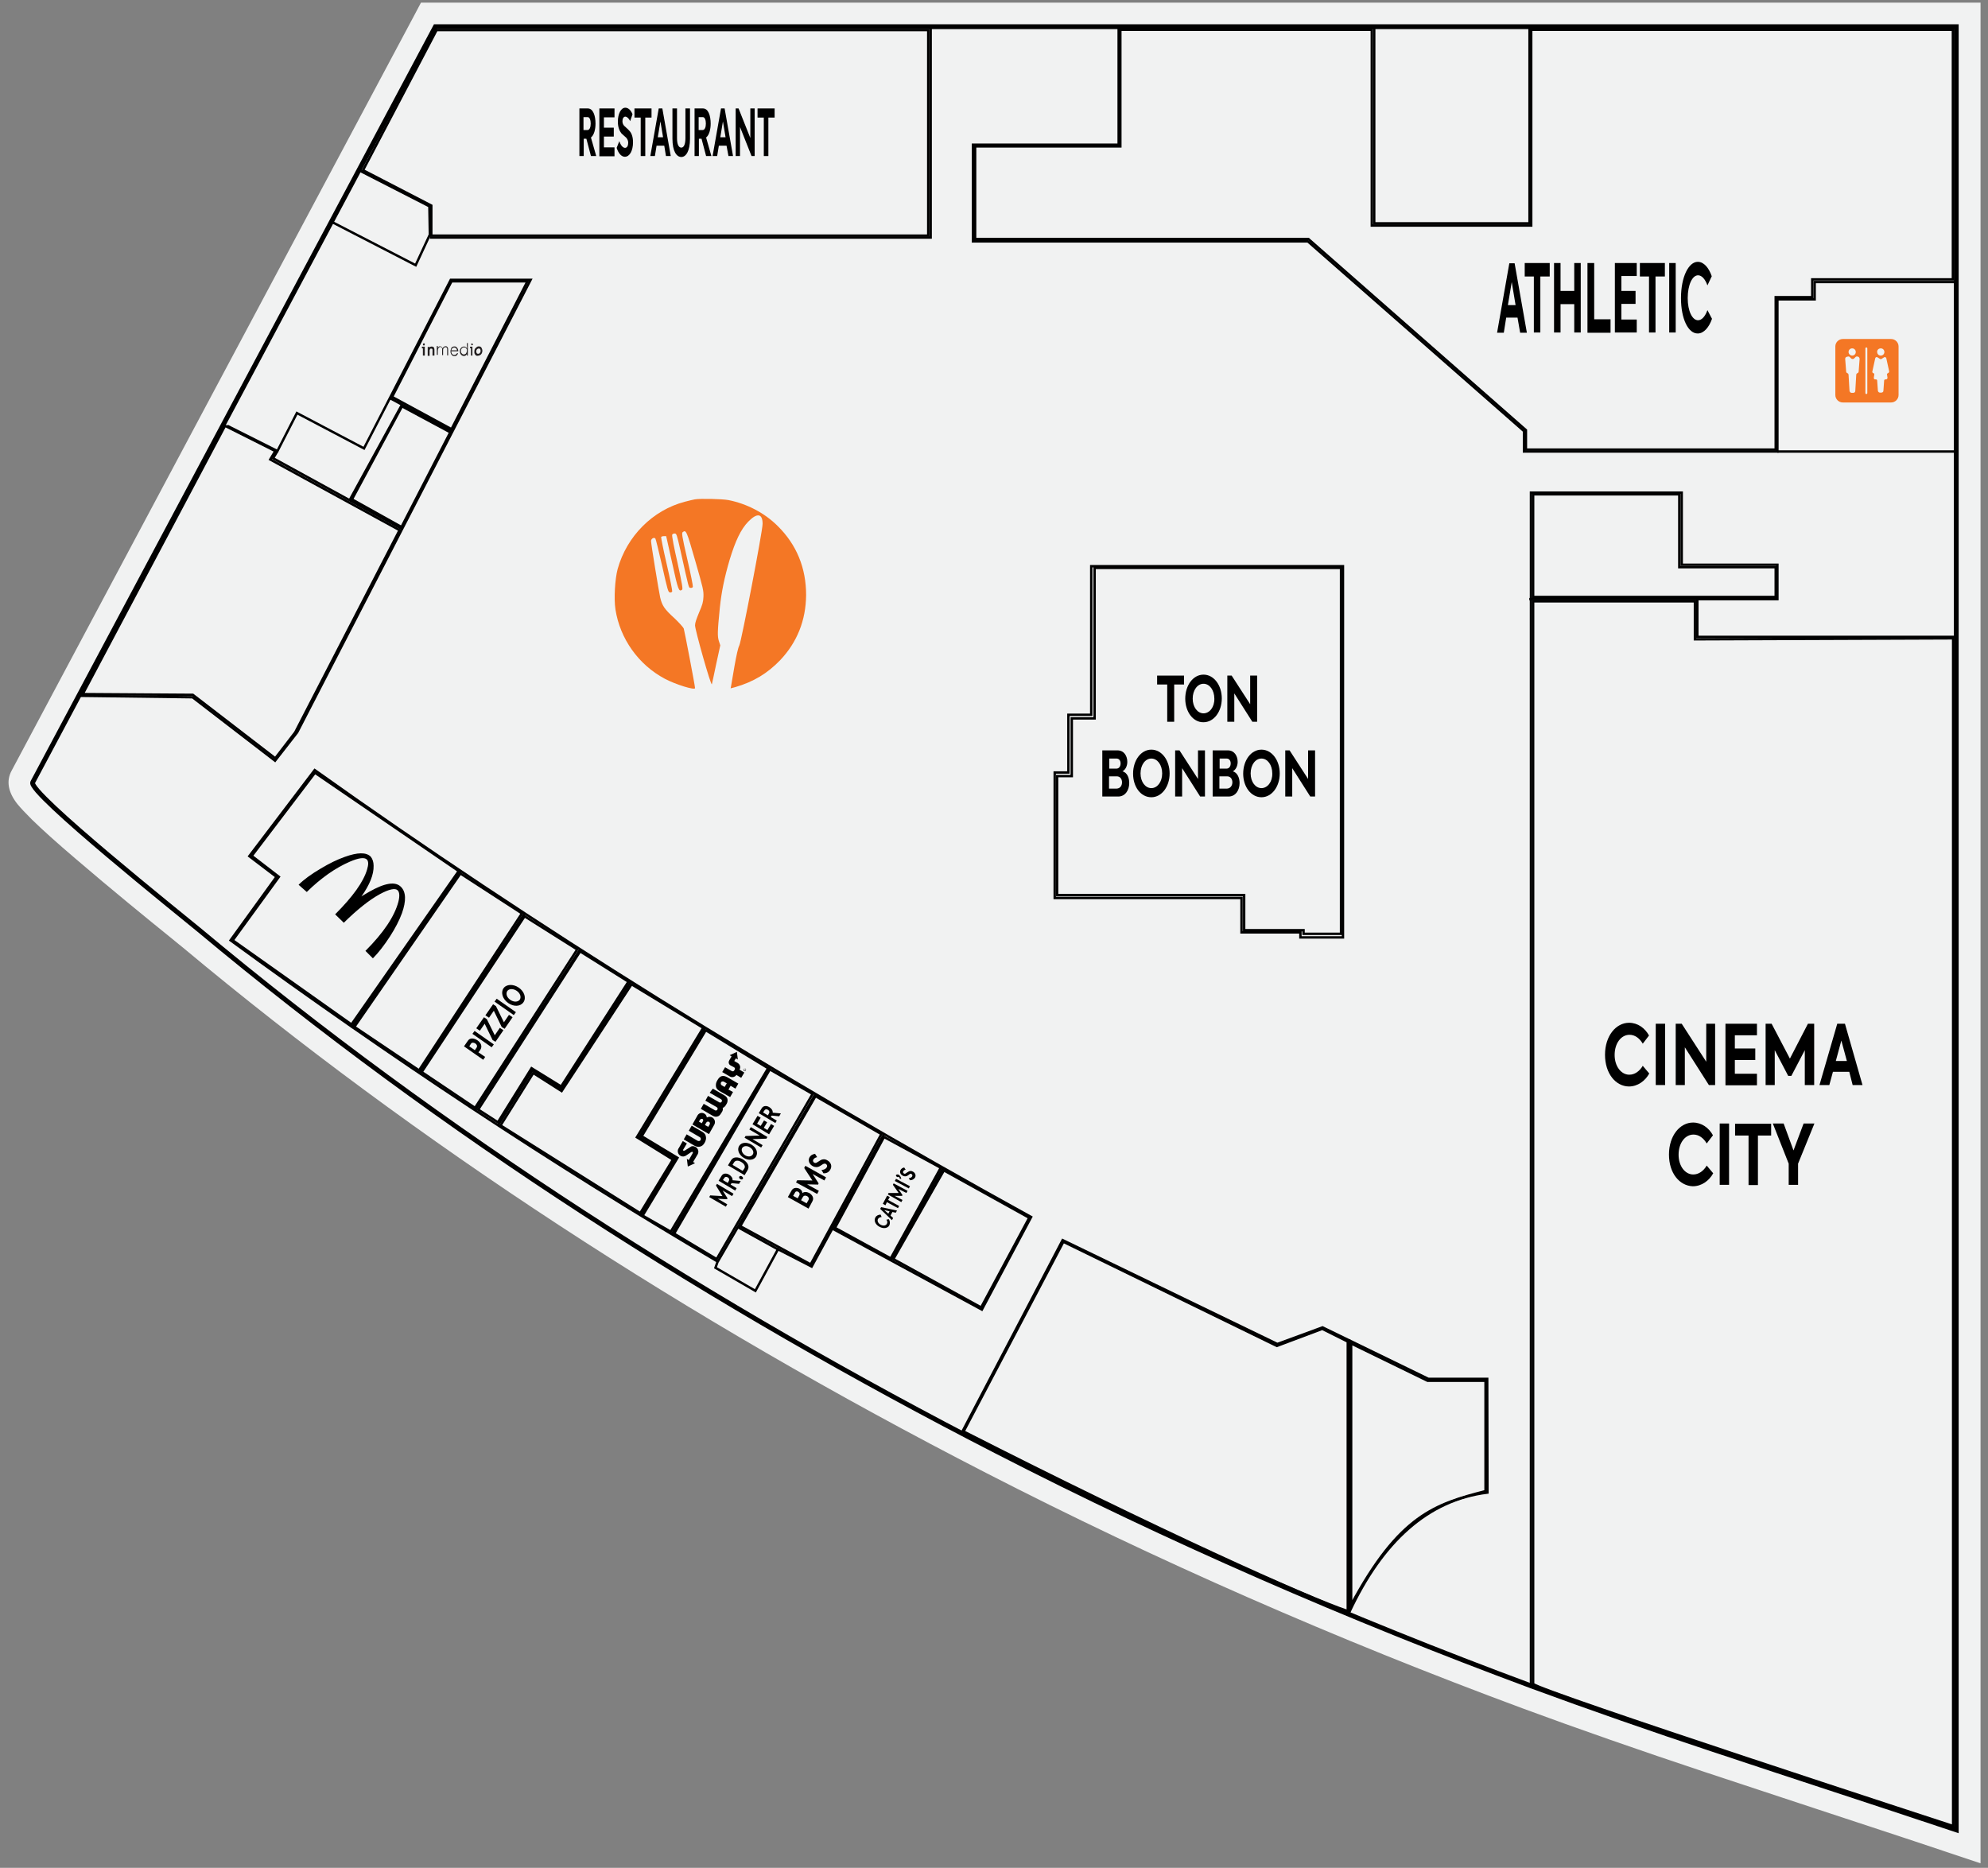 <?xml version="1.0" encoding="utf-8"?>
<!-- Generator: Adobe Illustrator 26.0.2, SVG Export Plug-In . SVG Version: 6.00 Build 0)  -->
<svg version="1.1" id="Layer_4" xmlns="http://www.w3.org/2000/svg" xmlns:xlink="http://www.w3.org/1999/xlink" x="0px" y="0px"
	 viewBox="0 0 826.9 776.9" style="enable-background:new 0 0 826.9 776.9;" xml:space="preserve">
<rect x="0" y="0" width="826.9" height="776.9" fill="#808080" stroke="none"/>
<style type="text/css">
	.st0{fill:#F1F2F2;}
	.st1{fill:none;stroke:#000000;stroke-width:2;stroke-miterlimit:10;}
	.st2{fill:none;stroke:#000000;stroke-miterlimit:10;}
	.st3{fill:#FFFFFF;stroke:#000000;stroke-miterlimit:10;}
	.st4{fill-rule:evenodd;clip-rule:evenodd;}
	.st5{fill:#F47725;}
	.st6{fill:#231F20;}
</style>
<g id="cladire">
	<g>
		<path class="st0" d="M812,765.8c-19.3-6.5-37.5-12.4-55-18.2c-14.9-4.9-30.3-10-46.6-15.4c-25.5-8.5-53.6-18.3-75.1-26.3
			c-77.5-28.7-152.6-61.6-223-97.8c-124.6-64-236.6-137.3-332.8-217.7c-0.9-0.7-2.8-2.3-5.4-4.4c-8.8-7.1-25-20.4-39.1-32.4
			c-7.9-6.8-14-12.2-18.1-16.3c-6.3-6.1-9.9-10.1-7.6-14.4C9.5,322.4,178.1,6.1,178.1,6.1h640.5V768L812,765.8z"/>
		<path class="st0" d="M813.6,11.1v750c-35.6-11.9-66-21.7-101.6-33.6c-23.3-7.7-51.9-17.7-75-26.2c-76-28.1-150.4-60.6-222.5-97.6
			c-117.5-60.4-230.5-132.4-331.9-217c-6.5-5.4-71.3-57.2-69.1-61.3c0,0,167.5-314.3,167.5-314.3H813.6 M823.6,1.1h-10H181.1h-6
			l-2.8,5.3C170.6,9.5,5.1,320,4.8,320.6c-2.3,4.3-1.4,9,2.5,13.9c1.4,1.7,3.4,3.8,6,6.4c4.2,4.1,10.4,9.7,18.4,16.5
			c14.1,12.1,30.4,25.4,39.2,32.5c2.6,2.2,4.6,3.7,5.4,4.4c96.5,80.6,208.8,154.1,333.8,218.3c70.6,36.3,145.8,69.3,223.6,98.1
			c21.6,8,49.7,17.8,75.3,26.3c16.3,5.4,31.7,10.5,46.6,15.4c17.5,5.8,35.7,11.7,55,18.2l13.2,4.4v-13.9v-750V1.1L823.6,1.1z"/>
		<path class="st1" d="M637.1,701.3c23,8.5,51.7,18.5,75,26.2c35.7,11.9,66,21.7,101.6,33.6v-750H181.1c0,0-167.5,314.3-167.5,314.3
			c-2.2,4.1,62.6,55.9,69.1,61.3c101.4,84.7,214.4,156.7,331.9,217C486.6,640.7,561.1,673.1,637.1,701.3z"/>
	</g>
</g>
<g id="magazine">
	<polyline class="st2" points="813.6,264.9 706,264.9 706,249.2 	"/>
	<polyline class="st2" points="636.1,249.2 739.3,249.2 739.3,234.9 699.5,234.9 699.5,204.9 636.8,204.9 636.8,702 	"/>
	<polyline class="st2" points="149.3,70.8 178.6,85.8 178.8,97.6 172.9,110.3 137.8,92.2 	"/>
	<polyline class="st2" points="636.2,11.1 636.2,92.9 571.6,92.9 571.6,11.1 	"/>
	<line class="st2" x1="739.3" y1="187.8" x2="813.6" y2="187.8"/>
	<polyline class="st2" points="178.8,98.8 387.1,98.8 387.1,11.1 	"/>
	<polyline class="st2" points="813.6,117.3 754.8,117.3 754.8,124.5 739.3,124.5 739.3,187.8 633.9,187.8 633.9,179.3 544,100.4 
		404.7,100.4 404.7,60.2 465.3,60.2 465.3,11.1 	"/>
	<polyline class="st2" points="32.8,289.4 80.1,290 114.4,316.4 123.6,304.6 220.7,116.4 187.5,116.4 151.4,186.5 123.5,171.8 
		115.4,187.6 94.5,177.1 	"/>
	<path class="st2" d="M130.9,320.3l-27.2,35.8l11.3,8.6l-19.1,26.4c66.4,48.5,133.9,93.2,202.6,133.6l-0.9,2.6l16.6,9.6l9.4-17.3
		l14,7.2l8.6-15.8l62.2,33.7l20.5-38.5C321.8,447.1,222.1,385.3,130.9,320.3z"/>
	<line class="st2" x1="191.5" y1="362.3" x2="146.2" y2="427.5"/>
	<line class="st2" x1="218.2" y1="379.9" x2="174.3" y2="446.3"/>
	<line class="st2" x1="241.3" y1="394.9" x2="197.6" y2="461.9"/>
	<polyline class="st2" points="262.4,408.3 233.5,452.8 221.5,445.1 207.1,468.1 	"/>
	<polyline class="st2" points="293.4,427.5 265.9,473 280.9,481.9 266.4,505.6 	"/>
	<line class="st2" x1="320.2" y1="443.8" x2="279.4" y2="513.4"/>
	<line class="st2" x1="298.5" y1="524.8" x2="339.2" y2="455"/>
	<line class="st2" x1="323.7" y1="519.7" x2="306.9" y2="510.4"/>
	<line class="st2" x1="346.2" y1="511" x2="367.7" y2="471.7"/>
	<line class="st2" x1="370.5" y1="524.2" x2="392.3" y2="485.7"/>
	<path class="st2" d="M561.2,670.6c13.7-29.3,32.6-46.7,57.5-49.8l-0.1-47.3h-24.5l-44-21.4l-18.8,6.9l-89.3-43.2l-42.1,80.4"/>
	<line class="st2" x1="561.2" y1="670.6" x2="561.2" y2="557.1"/>
	<polygon class="st2" points="453.9,235.5 558.6,235.5 558.6,389.9 540.9,389.9 540.9,387.8 516.4,387.8 516.4,373.5 438.7,373.5 
		438.7,321.3 444.4,321.3 444.4,297.3 453.9,297.3 	"/>
	<line class="st3" x1="162.2" y1="165.6" x2="188.1" y2="179.5"/>
	<polyline class="st2" points="115.4,187.6 113.6,190.6 167.2,220 	"/>
	<line class="st2" x1="167.2" y1="168.3" x2="145.4" y2="208.1"/>
</g>
<g id="logo">
	<path d="M124.2,368c2.1-2.1,5.2-4.4,9.3-6.8c3.5-2.1,6.8-3.7,9.9-4.8c5.3-1.9,8.9-2,10.8-0.1c0.8,1,1.2,2.3,1.2,3.8
		c0.1,3.6-1.6,7.9-5.1,12.8c0-0.1,1.1-0.7,3.3-2c6.5-3.7,10.9-4.4,13.2-2c2.1,2.1,2.2,5.8,0.4,10.9c-1.1,3-2.8,6.3-5,9.7
		c-2.4,3.7-4.8,6.8-7.1,9.1l-3.1-3.1c7.6-7.6,12.1-14.4,13.7-20.4c0.6-2.4,0.5-4-0.3-4.8c-1-1-3.5-0.5-7.4,1.6
		c-4.4,2.4-9.4,6.4-15,11.9l-3.6-3.5c7.3-7.3,11.8-13.5,13.3-18.7c0.6-2,0.6-3.4-0.1-4.1c-1-1-3.4-0.7-7.1,0.9
		c-6,2.6-12,6.8-17.9,12.6L124.2,368z"/>
	<g>
		<path d="M481.3,284.7V281h11.2v3.7h-4.1v15.5h-2.9v-15.5H481.3z"/>
		<path d="M493,290.6c0-5.6,3.3-10,7.6-10s7.6,4.4,7.6,9.9c0,5.5-3.3,9.9-7.6,9.9C496.3,300.5,493,296.1,493,290.6z M505.1,290.6
			c0-3.6-2-6.2-4.5-6.2c-2.5,0-4.5,2.6-4.5,6.2c0,3.5,2,6.1,4.5,6.1S505.2,294.1,505.1,290.6z"/>
		<path d="M522.9,281v19.2h-2l-7.5-11.8v11.8h-2.9V281h1.8l7.7,11.9V281H522.9z"/>
		<path d="M469.7,325.7c0,3-1.7,5.6-4.6,5.6h-6.6v-19.2h6.3c2.8,0,4.1,2.4,4.1,4.8c0,1.7-0.8,3.3-2,3.9
			C468.9,321.4,469.7,323.5,469.7,325.7z M461.4,315.5v4.2h2.9c1.3,0,1.8-1.1,1.8-2.2s-0.6-2-1.7-2H461.4z M466.7,325.4
			c0-1.3-0.7-2.5-2.2-2.5h-3.2v5.1h3.2C466.1,327.9,466.7,326.6,466.7,325.4z"/>
		<path d="M471.3,321.8c0-5.6,3.3-10,7.6-10s7.6,4.4,7.6,9.9c0,5.5-3.3,9.9-7.6,9.9C474.5,331.6,471.3,327.3,471.3,321.8z
			 M483.4,321.7c0-3.6-2-6.2-4.5-6.2c-2.5,0-4.5,2.6-4.5,6.2c0,3.5,2,6.1,4.5,6.1S483.4,325.2,483.4,321.7z"/>
		<path d="M501.2,312.1v19.2h-2l-7.5-11.8v11.8h-2.9v-19.2h1.8l7.7,11.9v-11.9H501.2z"/>
		<path d="M515.6,325.7c0,3-1.7,5.6-4.6,5.6h-6.6v-19.2h6.3c2.8,0,4.1,2.4,4.1,4.8c0,1.7-0.8,3.3-2,3.9
			C514.7,321.4,515.6,323.5,515.6,325.7z M507.3,315.5v4.2h2.8c1.3,0,1.8-1.1,1.8-2.2s-0.6-2-1.7-2H507.3z M512.6,325.4
			c0-1.3-0.7-2.5-2.2-2.5h-3.2v5.1h3.2C511.9,327.9,512.6,326.6,512.6,325.4z"/>
		<path d="M517.1,321.8c0-5.6,3.3-10,7.6-10s7.6,4.4,7.6,9.9c0,5.5-3.3,9.9-7.6,9.9C520.4,331.6,517.1,327.3,517.1,321.8z
			 M529.2,321.7c0-3.6-2-6.2-4.5-6.2c-2.5,0-4.5,2.6-4.5,6.2c0,3.5,2,6.1,4.5,6.1S529.3,325.2,529.2,321.7z"/>
		<path d="M547,312.1v19.2h-2l-7.5-11.8v11.8h-2.9v-19.2h1.8l7.7,11.9v-11.9H547z"/>
	</g>
	<g>
		<path d="M243.9,57.7h-1.1v7.2h-1.8V45.1h3.5c2.2,0,3.2,3,3.2,6.3c0,2.4-0.6,4.8-1.9,5.8l2.2,7.7h-2.2L243.9,57.7z M242.8,54.1h1.5
			c1,0,1.4-1.3,1.4-2.7c0-1.4-0.4-2.7-1.3-2.7h-1.7V54.1z"/>
		<path d="M249.3,45.1h6.3v3.7h-4.4v4.3h4.1v3.7h-4.1v4.5h4.4v3.7h-6.3V45.1z"/>
		<path d="M256.5,61.5l1.1-2.8c0.6,1.8,1.5,2.8,2.4,2.8c0.8,0,1.3-0.9,1.3-2.1c0-1-0.4-1.6-0.8-2.1c-0.6-0.6-1.3-1.1-2-1.8
			c-0.8-1-1.5-2.5-1.5-4.9c0-3.3,1.3-5.8,3.1-5.8c1.1,0,2.2,0.8,3,2.7l-1,2.9c-0.5-1.2-1.4-1.9-2-1.9c-0.7,0-1.2,0.8-1.2,1.9
			c0,1,0.4,1.6,0.8,2c0.5,0.5,1.4,1.2,2,1.9c0.9,0.9,1.6,2.4,1.6,4.9c0,3.5-1.4,6-3.4,6C258.6,65.2,257.3,64,256.5,61.5z"/>
		<path d="M263.9,48.9v-3.8h7.1v3.8h-2.6v16h-1.9v-16H263.9z"/>
		<path d="M276.3,60.6h-3.2l-0.7,4.3h-1.9l3.5-19.8h1.5l3.5,19.8H277L276.3,60.6z M273.6,57.1h2.2l-1.1-6.6L273.6,57.1z"/>
		<path d="M279.7,57.7V45.1h1.9v12.3c0,2.7,0.7,4,1.8,4c1,0,1.7-1.3,1.7-4V45.1h1.9v12.6c0,5.2-1.7,7.6-3.6,7.6
			C281.4,65.3,279.7,62.9,279.7,57.7z"/>
		<path d="M291.8,57.7h-1.1v7.2h-1.8V45.1h3.5c2.2,0,3.2,3,3.2,6.3c0,2.4-0.6,4.8-1.9,5.8l2.2,7.7h-2.2L291.8,57.7z M290.7,54.1h1.5
			c1,0,1.4-1.3,1.4-2.7c0-1.4-0.4-2.7-1.3-2.7h-1.7V54.1z"/>
		<path d="M302.2,60.6H299l-0.7,4.3h-1.9l3.5-19.8h1.5l3.5,19.8h-1.9L302.2,60.6z M299.6,57.1h2.2l-1.1-6.6L299.6,57.1z"/>
		<path d="M313.9,45.1v19.8h-1.3l-4.8-12.1v12.1H306V45.1h1.2l4.9,12.3V45.1H313.9z"/>
		<path d="M315.1,48.9v-3.8h7.1v3.8h-2.6v16h-1.9v-16H315.1z"/>
	</g>
	<g>
		<path d="M198.6,432.7c1.4,1,2.2,2.5,1.1,4.1l-0.7,0.9l2.8,1.9l-0.8,1.2l-8-5.6l1.6-2.3C195.5,431.5,197.2,431.8,198.6,432.7z
			 M197.7,434c-0.6-0.4-1.4-0.5-1.8,0.1l-0.7,1.1l2.3,1.6l0.7-1C198.7,435.1,198.3,434.4,197.7,434z"/>
		<path d="M197.4,428.8l8,5.6l-0.9,1.2l-8-5.6L197.4,428.8z"/>
		<path d="M204.9,432.6l-3.3-6.8l-2,2.9l-1.5-1l3.2-4.6l1.2,0.8l3.3,6.7l2.1-3.1l1.5,1l-3.3,4.8L204.9,432.6z"/>
		<path d="M208.7,427.2l-3.3-6.8l-2,2.9l-1.5-1l3.2-4.6l1.2,0.8l3.3,6.7l2.1-3.1l1.5,1l-3.3,4.8L208.7,427.2z"/>
		<path d="M206.6,415.4l8,5.6l-0.9,1.2l-8-5.6L206.6,415.4z"/>
		<path d="M211.4,417.2c-2.3-1.6-3.2-4.3-2-6.1s4.1-1.9,6.4-0.3c2.3,1.6,3.2,4.3,1.9,6.1C216.4,418.7,213.7,418.8,211.4,417.2z
			 M214.9,412.1c-1.5-1-3.2-0.9-3.9,0.1c-0.7,1.1-0.2,2.7,1.3,3.7c1.5,1,3.1,0.9,3.9-0.1C216.9,414.7,216.4,413.1,214.9,412.1z"/>
	</g>
	<g>
		<path d="M284.1,478.3l1.6-2.7l-1.7-1l-1.7,3c0,0-0.1,0.1-0.1,0.1c-0.6,1.1-0.2,2.4,0.8,3c0.8,0.5,1.7,0.4,2.4-0.1l2.1-1.4
			c0.5-0.3,0.9,0,0.6,0.5l-1.6,2.8l-0.8-0.5l0.2,1.6l0.2,1.6l1.5-0.7l1.5-0.7l-0.8-0.5l1.9-3.2c0.6-1.1,0.2-2.4-0.8-3
			c-0.5-0.3-1.2-0.5-1.8-0.3l-2.7,1.7C284.4,478.8,284,478.5,284.1,478.3L284.1,478.3z M287.7,468.2l4.5,2.6
			c0.8,0.5,1.3,1.1,1.4,1.9c0.2,0.8,0,1.7-0.5,2.6c-0.5,0.9-1.1,1.4-1.9,1.6c-0.7,0.2-1.5,0.1-2.4-0.4l-4.4-2.6l1.2-2.1l4.6,2.7
			c0.4,0.2,1,0.1,1.2-0.3l0,0c0.2-0.4,0.1-1-0.3-1.2l-4.6-2.7L287.7,468.2L287.7,468.2z M297.1,467.8c0.6-1.1,0.2-2.4-0.8-3
			c-0.7-0.4-1.6-0.4-2.3,0c-0.1-0.7-0.4-1.3-1-1.6c-1-0.6-2.2-0.3-2.8,0.6l0,0l-2.2,3.9l6.9,4L297.1,467.8L297.1,467.8z
			 M293.2,467.9l0.6-1c0.2-0.4,0.7-0.5,1.1-0.3l0,0c0.4,0.2,0.5,0.7,0.3,1.1l-0.6,1L293.2,467.9L293.2,467.9z M290.7,466.5l0.5-0.8
			c0.2-0.3,0.6-0.4,1-0.3v0c0.3,0.2,0.4,0.6,0.2,0.9l-0.5,0.9L290.7,466.5L290.7,466.5z"/>
		<path class="st4" d="M305.4,441.3l1.4,0.8c1,0.6,1.4,1.8,0.8,2.8l2,1.2l-1.3,2.2l-2-1.2c-0.6,0.9-1.9,1.2-2.8,0.6l-3.1-1.8l1.2-2
			l2.8,1.6c0.4,0.2,0.8,0.1,1-0.3l0.2-0.3c0.2-0.4,0.1-0.8-0.3-1l-1.5-0.8l0,0c0,0,0,0,0,0c-0.7-0.4-0.9-1.3-0.5-2l0,0l0,0l0,0l0,0
			l0,0l0,0l0,0l0,0l0,0l0,0l0,0l0.1-0.2l0.3-0.5l0.6-1l-0.8-0.5l1.5-0.7l1.5-0.7l0.2,1.6l0.2,1.6l-0.8-0.5L305.4,441.3L305.4,441.3z
			 M304.9,454.2l-1.2,2.1l-4.4-2.5c-0.8-0.5-1.4-1.1-1.5-1.9s0-1.7,0.6-2.6c0.5-0.9,1.1-1.5,1.8-1.7s1.5,0,2.4,0.5l4.5,2.6l-1.2,2.1
			l-2-1.2l-0.9,1.6L304.9,454.2L304.9,454.2z M302.3,450.6l-1.2-0.7c-0.4-0.2-1-0.1-1.2,0.3l0,0c-0.2,0.4-0.1,1,0.3,1.2l1.2,0.7
			L302.3,450.6L302.3,450.6z M296.5,452.8l5,2.9c0.6,0.4,1,0.9,1.1,1.5c0.1,0.7,0,1.3-0.4,2c0,0-0.1,0.1-0.1,0.1
			c-0.2,0.4-0.6,1.2-1.5,1.5c0.3,0.9-0.3,1.7-0.5,2c-0.1,0.1-0.1,0.2-0.2,0.3c-0.4,0.7-0.9,1.2-1.6,1.3c-0.6,0.2-1.3,0-2-0.4
			l-4.8-2.8l1.2-2.1l4.7,2.7c0.3,0.2,0.8,0.1,1-0.3l0,0c0.2-0.3,0.1-0.8-0.3-1l-4.7-2.7l1.1-2l4.7,2.7c0.3,0.2,0.8,0.1,1-0.3l0,0
			c0.2-0.3,0.1-0.8-0.3-1l-4.7-2.7L296.5,452.8L296.5,452.8z M309.2,444.6c0-0.1,0.1-0.2,0.2-0.2c0.1-0.1,0.2-0.1,0.3-0.1
			c0.1,0,0.2,0,0.3,0.1c0.1,0.1,0.2,0.1,0.2,0.2c0.1,0.1,0.1,0.2,0.1,0.3c0,0.1,0,0.2-0.1,0.3c-0.1,0.1-0.1,0.2-0.2,0.2
			c-0.1,0.1-0.2,0.1-0.3,0.1c-0.1,0-0.2,0-0.3-0.1c-0.1-0.1-0.2-0.1-0.2-0.2c-0.1-0.1-0.1-0.2-0.1-0.3
			C309.1,444.8,309.1,444.7,309.2,444.6L309.2,444.6z M309.2,444.6c0,0.1-0.1,0.2-0.1,0.2s0,0.2,0.1,0.3c0,0.1,0.1,0.1,0.2,0.2
			c0.1,0,0.2,0.1,0.2,0.1c0.1,0,0.2,0,0.3-0.1s0.1-0.1,0.2-0.2c0-0.1,0.1-0.2,0.1-0.2s0-0.2-0.1-0.3c0-0.1-0.1-0.1-0.2-0.2
			c-0.1,0-0.2-0.1-0.2-0.1s-0.2,0-0.3,0.1C309.3,444.5,309.3,444.5,309.2,444.6L309.2,444.6z M309.8,445.3l-0.6-0.3l0.1-0.2
			c0-0.1,0.1-0.1,0.1-0.1c0,0,0.1,0,0.1,0c0,0,0.1,0,0.1,0c0,0,0.1,0.1,0.1,0.1c0,0,0,0.1,0,0.1c0,0,0,0,0.1,0c0,0,0.1,0,0.2,0
			l0.1,0l-0.1,0.1l-0.1,0c-0.1,0-0.2,0-0.2,0c0,0,0,0-0.1,0.1l0,0.1L309.8,445.3L309.8,445.3L309.8,445.3z M309.6,445l0.1-0.1
			c0-0.1,0-0.1,0-0.1c0,0,0,0,0-0.1c0,0,0,0-0.1,0c0,0,0,0-0.1,0c0,0,0,0-0.1,0.1l-0.1,0.1L309.6,445L309.6,445z"/>
	</g>
	<g>
		<path d="M295,497.9l0.4-0.7l5.1,0.3l-2.7-4.4l0.4-0.7l6.9,4.1l-0.6,1l-3.9-2.3l2,3.2l-0.2,0.4l-3.8-0.2l3.9,2.3l-0.6,1L295,497.9z
			"/>
		<path d="M304.3,492.1l-0.4,0.6l2.5,1.5l-0.6,1l-6.9-4.1l1.2-2c0.7-1.2,2.1-1.2,3.2-0.5c0.8,0.5,1.5,1.3,1.4,2.3l3.4,0.3l-0.7,1.2
			L304.3,492.1z M302.7,492l0.5-0.9c0.3-0.6,0-1.1-0.5-1.4c-0.5-0.3-1.1-0.3-1.4,0.2l-0.6,0.9L302.7,492z"/>
		<path d="M307.9,490.4c-0.4-0.2-0.6-0.7-0.4-1c0.2-0.3,0.7-0.4,1.1-0.1c0.4,0.3,0.6,0.7,0.4,1C308.8,490.6,308.3,490.7,307.9,490.4
			z"/>
		<path d="M302.8,484.7l1.2-2c0.9-1.6,2.8-1.7,5-0.5c2.1,1.3,2.9,3,1.9,4.6l-1.2,2L302.8,484.7z M309.6,486c0.6-0.9-0.1-2-1.3-2.7
			c-1.1-0.7-2.4-0.8-3,0.2l-0.6,1l4.2,2.5L309.6,486z"/>
		<path d="M309.4,481.6c-2-1.2-2.9-3.3-2-4.9s3.2-1.8,5.2-0.6c2,1.2,2.8,3.3,1.9,4.9C313.6,482.6,311.3,482.8,309.4,481.6z
			 M311.9,477.2c-1.3-0.8-2.6-0.6-3.2,0.3c-0.5,0.9,0,2.2,1.2,3c1.3,0.8,2.6,0.6,3.2-0.3C313.7,479.3,313.2,478,311.9,477.2z"/>
		<path d="M312.3,468.8l6.9,4.1l-0.4,0.7l-5.8,0.2l4.2,2.5l-0.6,1l-6.9-4.1l0.4-0.7l5.9-0.2l-4.3-2.5L312.3,468.8z"/>
		<path d="M313,467.6l2.1-3.5l1.3,0.8l-1.5,2.5l1.5,0.9l1.4-2.3l1.3,0.8l-1.4,2.3l1.5,0.9l1.5-2.5l1.3,0.8l-2.1,3.5L313,467.6z"/>
		<path d="M321,464l-0.4,0.6l2.5,1.5l-0.6,1l-6.9-4.1l1.2-2c0.7-1.2,2.1-1.2,3.2-0.5c0.8,0.5,1.5,1.3,1.4,2.3l3.4,0.3l-0.7,1.2
			L321,464z M319.4,463.9l0.5-0.9c0.3-0.6,0-1.1-0.5-1.4c-0.5-0.3-1.1-0.3-1.4,0.2l-0.6,0.9L319.4,463.9z"/>
	</g>
	<g>
		<path d="M336.6,496.2c1.3,0.8,2.1,2.1,1.3,3.5l-1.6,3l-8.6-4.8l1.6-2.8c0.7-1.2,2.1-1.2,3.2-0.7c0.8,0.4,1.3,1.2,1.2,1.9
			C334.4,495.6,335.6,495.7,336.6,496.2z M329.9,497.4l1.9,1l0.7-1.3c0.3-0.6,0-1.1-0.5-1.4c-0.5-0.3-1.1-0.2-1.3,0.3L329.9,497.4z
			 M335.7,497.5c-0.6-0.3-1.3-0.3-1.7,0.3l-0.8,1.4l2.3,1.3l0.8-1.4C336.7,498.4,336.2,497.8,335.7,497.5z"/>
		<path d="M331.1,491.8l0.5-0.9l6.3,0.1l-3.4-5.2l0.5-0.9l8.6,4.8l-0.7,1.3l-4.9-2.7l2.5,3.9l-0.2,0.5l-4.6-0.1l4.9,2.7l-0.7,1.3
			L331.1,491.8z"/>
		<path d="M342.5,488l-0.8-1.4c1,0,1.8-0.4,2.2-1.1c0.3-0.5,0.1-1.1-0.4-1.4c-0.4-0.2-0.8-0.1-1.2,0.1c-0.5,0.3-1,0.7-1.6,1
			c-0.7,0.3-1.6,0.4-2.7-0.2c-1.4-0.8-2-2.3-1.3-3.6c0.4-0.8,1.2-1.3,2.3-1.5l0.9,1.4c-0.7,0.1-1.3,0.5-1.6,1
			c-0.3,0.5-0.1,1,0.4,1.3c0.4,0.2,0.8,0.1,1.1-0.1c0.4-0.2,1.1-0.7,1.6-1c0.8-0.4,1.7-0.5,2.7,0.1c1.5,0.8,2.1,2.4,1.3,3.8
			C344.9,487.4,343.9,488.1,342.5,488z"/>
	</g>
	<g>
		<path d="M365.9,510.3c-1.8-0.9-2.5-2.6-1.8-3.9c0.4-0.8,1.3-1.2,2.2-1.2l0.4,1c-0.6,0-1.2,0.3-1.5,0.8c-0.4,0.8,0,1.8,1.1,2.4
			c1.1,0.6,2.2,0.4,2.6-0.4c0.3-0.5,0.2-1.1-0.2-1.7l1-0.2c0.5,0.8,0.6,1.7,0.2,2.6C369.3,510.8,367.6,511.2,365.9,510.3z"/>
		<path d="M371.2,504.1l-0.8,1.5l1.1,1l-0.5,0.9l-4.9-4.7l0.4-0.7l6.6,1.4l-0.5,0.9L371.2,504.1z M369.5,504.8l0.5-1l-2.2-0.5
			L369.5,504.8z"/>
		<path d="M368.3,501.3l-1.1-0.6l1.8-3.4l1.1,0.6l-0.7,1.2l4.6,2.5l-0.5,0.9l-4.6-2.5L368.3,501.3z"/>
		<path d="M369.3,496.8l0.3-0.6l4.2,0l-2.4-3.4l0.3-0.6l5.8,3.1l-0.5,0.9l-3.3-1.7l1.7,2.6l-0.2,0.3l-3.1,0l3.3,1.7l-0.5,0.9
			L369.3,496.8z"/>
		<path d="M372.7,490.3l5.8,3.1l-0.5,0.9l-5.8-3.1L372.7,490.3z"/>
		<path d="M373.8,488.6c0.5,0.3,0.9,0.9,1.1,1.7l-0.6,0c-0.1-0.3-0.2-0.6-0.4-0.9c0,0,0,0,0,0c-0.1,0.2-0.5,0.3-0.8,0.1
			c-0.4-0.2-0.5-0.6-0.4-0.8C373,488.5,373.4,488.4,373.8,488.6z"/>
		<path d="M378.5,490.9L378,490c0.7,0,1.2-0.3,1.4-0.7c0.2-0.4,0.1-0.8-0.3-1c-0.3-0.2-0.6-0.1-0.8,0.1c-0.3,0.2-0.6,0.5-1,0.7
			c-0.5,0.2-1.1,0.3-1.8-0.1c-1-0.5-1.4-1.5-0.9-2.4c0.3-0.5,0.8-0.9,1.5-1l0.6,0.9c-0.5,0.1-0.9,0.4-1,0.7
			c-0.2,0.3-0.1,0.7,0.3,0.9c0.3,0.2,0.5,0.1,0.8-0.1c0.3-0.2,0.7-0.5,1.1-0.7c0.5-0.3,1.1-0.4,1.8,0c1,0.5,1.4,1.6,0.9,2.5
			C380.1,490.5,379.4,490.9,378.5,490.9z"/>
	</g>
	<g>
		<path d="M667.6,438.7c0-7.9,4.6-13.3,10-13.3c3.6,0,6.6,2.2,8.3,5.3l-2.6,3.4c-1.3-2.2-3.2-3.7-5.5-3.7c-3.5,0-6.2,3.5-6.2,8.4
			c0,4.7,2.7,8.2,6.1,8.2c2.3,0,4.3-1.5,5.6-3.7l2.7,3.2c-1.7,3.1-4.8,5.4-8.5,5.4C672,451.8,667.6,446.5,667.6,438.7z"/>
		<path d="M692.6,425.8v25.5h-3.9v-25.5H692.6z"/>
		<path d="M713.4,425.8v25.5h-2.6l-10-15.7v15.7h-3.8v-25.5h2.5l10.2,15.8v-15.8H713.4z"/>
		<path d="M717.7,425.8h13.1v4.8h-9.2v5.5h8.5v4.8h-8.5v5.7h9.2v4.8h-13.1V425.8z"/>
		<path d="M734.3,425.8h2.6l7.6,14.5l7.5-14.5h2.6v25.5h-3.9v-14.5l-5.6,10.7h-1.3l-5.6-10.7v14.5h-3.8V425.8z"/>
		<path d="M769.2,445.8h-6.8l-1.5,5.5h-4.1l7.4-25.5h3.2l7.3,25.5h-4.1L769.2,445.8z M763.6,441.3h4.6l-2.3-8.5L763.6,441.3z"/>
		<path d="M694.2,480.2c0-7.9,4.6-13.3,10-13.3c3.6,0,6.6,2.2,8.3,5.3l-2.6,3.4c-1.3-2.2-3.2-3.7-5.5-3.7c-3.5,0-6.2,3.5-6.2,8.4
			c0,4.7,2.7,8.2,6.1,8.2c2.3,0,4.3-1.5,5.6-3.7l2.7,3.2c-1.7,3.1-4.8,5.4-8.5,5.4C698.6,493.2,694.2,488,694.2,480.2z"/>
		<path d="M719.2,467.3v25.5h-3.9v-25.5H719.2z"/>
		<path d="M721.7,472.3v-4.9h15v4.9h-5.5v20.6h-3.9v-20.6H721.7z"/>
		<path d="M747.9,484v8.8H744V484l-6.6-16.7h4.5l4.1,11.2l4.2-11.2h4.5L747.9,484z"/>
	</g>
	<g>
		<path d="M631.2,132.1h-4.7l-1,6.3h-2.8l5.1-28.9h2.2l5.1,28.9h-2.8L631.2,132.1z M627.2,126.9h3.2l-1.6-9.6L627.2,126.9z"/>
		<path d="M634.2,115v-5.6h10.4v5.6h-3.9v23.3H638V115H634.2z"/>
		<path d="M646.4,109.4h2.7v11.6h5.7v-11.6h2.7v28.9h-2.7v-11.8h-5.7v11.8h-2.7V109.4z"/>
		<path d="M660.4,109.4h2.7v23.4h6.8v5.6h-9.6V109.4z"/>
		<path d="M671.7,109.4h9.1v5.4h-6.4v6.2h5.9v5.4h-5.9v6.5h6.4v5.4h-9.1V109.4z"/>
		<path d="M682.1,115v-5.6h10.4v5.6h-3.9v23.3h-2.7V115H682.1z"/>
		<path d="M697,109.4v28.9h-2.7v-28.9H697z"/>
		<path d="M699.2,124c0-8.9,3.2-15.1,7-15.1c2.5,0,4.6,2.5,5.8,6l-1.8,3.8c-0.9-2.5-2.3-4.2-3.9-4.2c-2.4,0-4.3,4-4.3,9.5
			c0,5.4,1.9,9.2,4.3,9.2c1.6,0,3-1.7,3.9-4.2l1.9,3.6c-1.2,3.5-3.4,6.1-5.9,6.1C702.3,138.8,699.2,132.8,699.2,124z"/>
	</g>
	<path class="st5" d="M789.7,144.1c0-1.7-1.4-3.1-3.1-3.1h-20.1c-1.7,0-3.1,1.4-3.1,3.1v20.2c0,1.7,1.4,3.1,3.1,3.1h20.1
		c1.7,0,3.1-1.4,3.1-3.1V144.1z M782.3,144.9c0.9,0,1.5,0.7,1.5,1.5c0,0.9-0.7,1.5-1.5,1.5c-0.9,0-1.5-0.7-1.5-1.5
		C780.7,145.6,781.4,144.9,782.3,144.9z M770.4,144.9c0.9,0,1.5,0.7,1.5,1.5c0,0.9-0.7,1.5-1.5,1.5c-0.8,0-1.5-0.7-1.5-1.5
		C768.9,145.6,769.5,144.9,770.4,144.9z M773.5,149.3l-0.4,5.2c0,0.3-0.2,0.6-0.5,0.7l0,0c-0.3,0.1-0.5,0.4-0.5,0.7l-0.4,6.7
		c0,0.5-0.4,0.8-0.9,0.8h-0.3h-0.3c-0.5,0-0.8-0.4-0.9-0.8l-0.4-6.7c0-0.3-0.2-0.6-0.5-0.7c-0.3-0.1-0.5-0.4-0.5-0.7l-0.4-5.2
		c0-0.4,0.2-0.8,0.7-0.9l0.4-0.1c0.3-0.1,0.6,0,0.8,0.2l0.6,0.6c0.3,0.3,0.9,0.3,1.2,0l0.6-0.6c0.2-0.2,0.5-0.3,0.8-0.2l0.4,0.1
		C773.2,148.5,773.5,148.9,773.5,149.3z M776.7,163.5c0,0.2-0.2,0.4-0.4,0.4c-0.2,0-0.4-0.2-0.4-0.4v-18.6c0-0.2,0.2-0.4,0.4-0.4
		c0.2,0,0.4,0.2,0.4,0.4V163.5z M785.3,155.2c-0.3,0.1-0.5,0.4-0.4,0.6l0.2,1.3c0,0.3-0.2,0.6-0.5,0.7l-0.4,0
		c-0.3,0-0.5,0.3-0.5,0.5l-0.3,4.2c0,0.5-0.4,0.8-0.9,0.8h-0.3H782c-0.5,0-0.8-0.3-0.9-0.8l-0.3-4.2c0-0.3-0.2-0.5-0.5-0.5l-0.4,0
		c-0.3,0-0.5-0.3-0.5-0.7l0.2-1.3c0-0.3-0.1-0.6-0.4-0.6c-0.3-0.1-0.5-0.4-0.4-0.7l1.2-5.5c0.1-0.4,0.5-0.6,0.9-0.4l1.1,0.7
		c0.2,0.1,0.4,0.1,0.6,0l1.1-0.7c0.3-0.2,0.8,0,0.9,0.4l1.2,5.5C785.8,154.8,785.6,155.1,785.3,155.2z"/>
	<path class="st5" d="M289,207.7c-0.5,0.1-2.4,0.5-4.2,1c-13.3,3.5-24.1,14.3-27.9,28c-1.1,4.1-1.6,12.3-0.9,16.8
		c1.9,12.2,9.6,23,20.5,28.8c4.5,2.4,12.6,4.9,12.6,3.9c0-1-4.4-23.9-4.7-24.8c-0.2-0.5-2-2.5-3.9-4.3c-4.1-3.7-5.1-5.2-5.9-8.6
		c-0.6-2.8-3.8-22.2-3.8-23.5c0-0.9,1.2-1.7,1.8-1c0.2,0.2,1.4,5.3,2.8,11.3c2.3,10.2,2.5,10.9,3.2,11.1c0.4,0.1,0.9-0.1,1-0.4
		c0.1-0.3-0.9-5.4-2.3-11.4c-1.4-6-2.4-11.1-2.3-11.3c0.1-0.1,0.6-0.3,1.1-0.3h1l2.5,11.2c2.5,11.5,2.8,12,4.1,11.1
		c0.4-0.3,0.1-2-1.9-11.3c-1.4-6-2.4-11.3-2.2-11.6c0.1-0.3,0.6-0.5,1-0.5c0.8,0,0.9,0.3,2.4,6.9c3.7,16.5,3.4,15.6,4.2,15.7
		c0.4,0.1,0.9-0.1,1-0.4c0.1-0.3-0.9-5.4-2.3-11.4c-2.3-10-2.4-11-1.9-11.4c1.4-1,1.6-0.5,5.2,12c3.3,11.5,3.5,12.4,3.4,14.9
		c-0.1,2.2-0.4,3.3-1.8,6.5c-1.1,2.7-1.7,4.3-1.7,5.4c0,1.9,6.6,25.3,7,24.5c0.1-0.3,0.9-4.1,1.8-8.4l1.7-7.8l-0.6-1.8
		c-0.6-2-0.6-3.7,0.4-13.7c0.7-6.8,1.9-12.6,4.1-20.1c2.4-7.9,4.7-12.7,7.7-15.8c3.7-3.8,6-3.5,6,0.9c0,3-8.8,48.8-9.7,50.6
		c-0.5,0.9-1.2,4.1-2,8.6c-0.7,4-1.3,7.6-1.4,8.2l-0.2,1l1.9-0.5c7.6-2.2,13.4-5.7,18.7-11.2c7.1-7.5,10.7-16.6,10.8-27.1
		c0-11.2-3.9-20.9-11.8-28.7c-5.5-5.5-12.9-9.3-20.5-10.8C300.3,207.5,291.3,207.3,289,207.7L289,207.7z M289,207.7"/>
	<g>
		<g>
			<g>
				<path class="st6" d="M194.2,142.7c0.1,0,0.3,0,0.4,0c0,1.7,0,3.4,0,5.2c-0.1,0-0.3,0-0.4,0c0-0.2,0-0.4,0-0.6
					c-0.2,0.3-0.5,0.6-0.8,0.7c-0.4,0.1-0.9,0.1-1.3-0.2c-0.4-0.3-0.8-0.8-0.8-1.4c-0.1-0.4,0-0.9,0.2-1.3c0.2-0.4,0.6-0.8,1.1-0.9
					c0.3-0.1,0.7-0.1,1,0.1c0.3,0.1,0.5,0.4,0.7,0.6C194.2,144.1,194.2,143.4,194.2,142.7z M192.8,144.5c-0.1,0-0.2,0.1-0.3,0.1
					c-0.5,0.2-0.8,0.8-0.8,1.4c0,0.3,0.1,0.7,0.3,0.9c0.2,0.3,0.5,0.5,0.7,0.5c0.5,0.1,1.1-0.1,1.3-0.7c0.2-0.4,0.2-0.8,0.2-1.2
					c-0.1-0.4-0.3-0.7-0.6-0.9C193.4,144.5,193.1,144.5,192.8,144.5z"/>
			</g>
			<path class="st6" d="M176.2,142.8c0.2-0.1,0.5,0.1,0.5,0.4c0,0.3-0.2,0.5-0.4,0.5c-0.2,0-0.4-0.2-0.4-0.5
				C175.9,143.1,176,142.9,176.2,142.8z"/>
			<path class="st6" d="M196.2,142.9c0.1,0,0.2,0,0.3,0c0.1,0.1,0.2,0.2,0.2,0.3c0,0.1,0,0.3-0.1,0.3c-0.1,0.1-0.3,0.1-0.4,0.1
				c-0.1-0.1-0.2-0.2-0.2-0.4C195.9,143.1,196,142.9,196.2,142.9z"/>
			<path class="st6" d="M179.1,144.2c0.3-0.1,0.6-0.1,0.9,0c0.3,0.1,0.5,0.3,0.6,0.6c0.1,0.3,0.1,0.6,0.1,0.9c0,0.7,0,1.4,0,2.2
				c-0.3,0-0.5,0-0.8,0c0-0.6,0-1.1,0-1.7c0-0.2,0-0.5,0-0.7c0-0.2-0.1-0.3-0.2-0.4c-0.1-0.1-0.3-0.1-0.5-0.1
				c-0.2,0-0.3,0.2-0.4,0.4c-0.1,0.1-0.1,0.3-0.1,0.5c0,0.2,0,0.4,0,0.6c0,0.5,0,1,0,1.5c-0.3,0-0.5,0-0.8,0c0-1.2,0-2.5,0-3.7
				c0.3,0,0.5,0,0.8,0c0,0.1,0,0.3,0,0.4C178.7,144.4,178.9,144.2,179.1,144.2z"/>
			<path class="st6" d="M182.5,144.2c0.3-0.2,0.6-0.2,0.9-0.1c0.2,0.1,0.4,0.2,0.5,0.4c0.1,0.1,0.1,0.3,0.2,0.4
				c0.1-0.3,0.3-0.5,0.6-0.7c0.3-0.2,0.6-0.2,0.9-0.2c0.3,0.1,0.5,0.3,0.6,0.5c0.2,0.3,0.2,0.7,0.2,1.1c0,0.7,0,1.4,0,2.2
				c-0.1,0-0.3,0-0.4,0c0-0.6,0-1.2,0-1.8c0-0.3,0-0.6,0-0.9c0-0.2-0.1-0.3-0.2-0.5c-0.2-0.2-0.4-0.2-0.6-0.2
				c-0.3,0-0.6,0.3-0.8,0.6c-0.1,0.2-0.1,0.5-0.1,0.7c0,0.4,0,0.8,0,1.3c0,0.2,0,0.5,0,0.7c-0.1,0-0.3,0-0.4,0c0-0.5,0-1.1,0-1.6
				c0-0.3,0-0.6,0-0.9c0-0.2,0-0.3-0.1-0.5c-0.1-0.2-0.3-0.4-0.5-0.4c-0.3,0-0.5,0.1-0.7,0.2c-0.2,0.2-0.3,0.5-0.4,0.7
				c-0.1,0.5-0.1,0.9-0.1,1.4c0,0.3,0,0.6,0,1c-0.1,0-0.3,0-0.4,0c0-1.2,0-2.5,0-3.7c0.1,0,0.3,0,0.4,0c0,0.2,0,0.4,0,0.6
				C182.2,144.6,182.3,144.4,182.5,144.2z"/>
			<g>
				<path class="st6" d="M188.2,144.3c0.3-0.2,0.7-0.2,1-0.2c0.3,0,0.6,0.2,0.8,0.4c0.2,0.2,0.4,0.5,0.5,0.8
					c0.1,0.3,0.1,0.5,0.1,0.8c-1,0-1.9,0-2.9,0c0,0.3,0.1,0.6,0.2,0.9c0.2,0.3,0.4,0.5,0.7,0.6c0.4,0.1,0.8,0,1.1-0.2
					c0.2-0.2,0.4-0.4,0.5-0.6c0.1,0.1,0.2,0.1,0.3,0.2c-0.1,0.3-0.3,0.6-0.5,0.8c-0.2,0.2-0.5,0.3-0.8,0.3c-0.4,0-0.7,0-1-0.2
					c-0.2-0.2-0.4-0.4-0.6-0.7c-0.3-0.6-0.3-1.4,0-2.1C187.7,144.7,187.9,144.4,188.2,144.3z M188.2,144.8c-0.2,0.2-0.4,0.5-0.5,0.9
					c0.8,0,1.6,0,2.4,0c-0.1-0.2-0.1-0.5-0.3-0.7C189.5,144.5,188.7,144.4,188.2,144.8z"/>
			</g>
			<path class="st6" d="M175.5,144.9c0-0.2,0-0.5,0-0.7c0.4,0,0.8,0,1.2,0c0,1.2,0,2.4,0,3.7c-0.3,0-0.5,0-0.8,0c0-1,0-2,0-3
				C175.8,144.9,175.7,144.9,175.5,144.9z"/>
			<path class="st6" d="M195.5,144.2c0.3,0,0.7,0,1,0c0,1.2,0,2.4,0,3.7c-0.2,0-0.4,0-0.6,0c0-1,0-2.1,0-3.1c-0.1,0-0.3,0-0.4,0
				C195.5,144.6,195.5,144.4,195.5,144.2z"/>
		</g>
		<g>
			<g>
				<path class="st6" d="M198.9,144.1c0.3-0.1,0.6,0,0.9,0.1c0.3,0.1,0.5,0.4,0.6,0.7c0.2,0.4,0.3,0.9,0.2,1.4
					c-0.1,0.6-0.4,1.1-0.9,1.4c-0.4,0.2-0.8,0.3-1.2,0.3c-0.3,0-0.6-0.2-0.8-0.4c-0.2-0.3-0.4-0.6-0.4-1c0-0.4,0-0.8,0.1-1.2
					c0.1-0.3,0.3-0.6,0.6-0.8C198.3,144.3,198.6,144.1,198.9,144.1z M198.9,145c-0.2,0-0.3,0.2-0.5,0.3c-0.2,0.2-0.3,0.5-0.3,0.8
					c0,0.2,0,0.4,0.1,0.6c0.1,0.2,0.2,0.4,0.4,0.4c0.2,0.1,0.3,0.1,0.5,0c0.2,0,0.4-0.1,0.5-0.3c0.2-0.2,0.3-0.5,0.3-0.8
					c0-0.2,0-0.4-0.1-0.6c-0.1-0.2-0.2-0.4-0.4-0.4C199.2,144.9,199.1,144.9,198.9,145z"/>
			</g>
		</g>
	</g>
</g>
<polygon id="Galleria_Stara_Zagora3.002_x5E_S3.02" class="st2" points="386.1,12.5 181.6,12.5 151,70.8 179.4,85.5 179.4,98 
	386.1,98 "/>
<polygon id="Galleria_Stara_Zagora3.046" class="st2" points="219.4,117 187.8,117 163.1,165.1 187.8,178.5 "/>
<polygon id="Galleria_Stara_Zagora3.044" class="st2" points="187.3,179.8 167,219.2 146.4,207.7 167.2,169 "/>
<polygon id="Galleria_Stara_Zagora3.042" class="st2" points="166.2,220.5 122.8,304.6 114.5,315.4 80.2,289 34.4,288.7 93.6,177.1 
	114.5,187.6 112.4,191.1 "/>
<polygon id="Galleria_Stara_ZagoraNFC8" class="st2" points="131,321.4 104.7,356 116,364.7 96.8,391.1 146.2,426.1 190.8,362.3 "/>
<polygon id="Galleria_Stara_ZagoraNFC7" class="st2" points="191.5,363.3 217.1,379.9 174.3,445.2 147.4,427.1 "/>
<polygon id="Galleria_Stara_ZagoraNFC6" class="st2" points="218.2,381.1 240.1,394.9 197.6,460.8 175.4,445.9 "/>
<polygon id="Galleria_Stara_ZagoraNFC5" class="st2" points="241.3,395.7 261.4,408.3 233.4,451.9 221.1,444.3 207.1,466.8 
	198.9,461.5 "/>
<polygon id="Galleria_Stara_ZagoraNFC4" class="st2" points="262.7,409.4 233.6,453.8 221.8,446.3 208.2,468.1 266.3,504.6 
	279.9,482.3 264.9,473 292.5,427.5 "/>
<polyline id="Galleria_Stara_ZagoraNFC3" class="st2" points="293.6,428.4 266.9,472.6 281.8,481.6 267.3,505.6 279,512.3 
	319.5,444.3 293.4,428.4 "/>
<polygon id="Galleria_Stara_ZagoraNFC2" class="st2" points="320.2,444.8 280.4,513.1 298.1,523.7 338,455 "/>
<polygon id="Galleria_Stara_ZagoraNFC1" class="st2" points="339.2,455.9 307.9,510 337.2,525.9 366.6,471.7 "/>
<polygon id="Galleria_Stara_ZagoraNFC10_x5E_S3.04" class="st2" points="367.7,472.9 347.3,510.7 370.5,523.4 391.3,485.7 "/>
<polygon id="Galleria_Stara_ZagoraN3.024" class="st2" points="392.6,486.8 371.6,523.7 408.1,543.8 428.1,506.5 "/>
<path id="Galleria_Stara_Zagora3.022" class="st2" d="M442.3,516.5l-41.5,78.9c79.9,40.7,143.9,69.5,159.8,74.7V558l-10.6-5.3
	l-18.9,7.1L442.3,516.5z"/>
<path id="Galleria_Stara_Zagora3.021" class="st2" d="M562,558.8v108.7c20.1-37.4,35-41.9,55.9-47.3v-45.9h-24.1L562,558.8z"/>
<path id="Galleria_Stara_Zagora3.020" class="st2" d="M812.4,265.5v494c0,0-171.5-55.9-174.7-59.1V250.1H705v15.8L812.4,265.5z"/>
<polygon id="Galleria_Stara_Zagora3.018" class="st2" points="637.7,248.3 637.7,205.6 698.5,205.6 698.5,235.9 738.6,235.9 
	738.6,248.3 "/>
<polygon id="Galleria_Stara_Zagora3.016" class="st2" points="812.3,12.4 636.9,12.4 636.9,93.8 570.6,93.8 570.6,12.4 466,12.4 
	466,60.9 405.6,60.9 405.6,99.4 544.2,99.4 634.7,178.9 634.7,187 738.6,187 738.6,123.6 753.8,123.6 753.8,116.2 812.3,116.2 "/>
<polygon id="Galleria_Stara_Zagora3.030" class="st2" points="557.8,236.2 557.8,388.4 542.2,388.4 542.2,386.9 517.5,386.9 
	517.5,372.3 439.7,372.3 439.7,322.8 445.8,322.8 445.8,298.8 455.3,298.8 455.3,236.2 "/>
</svg>

